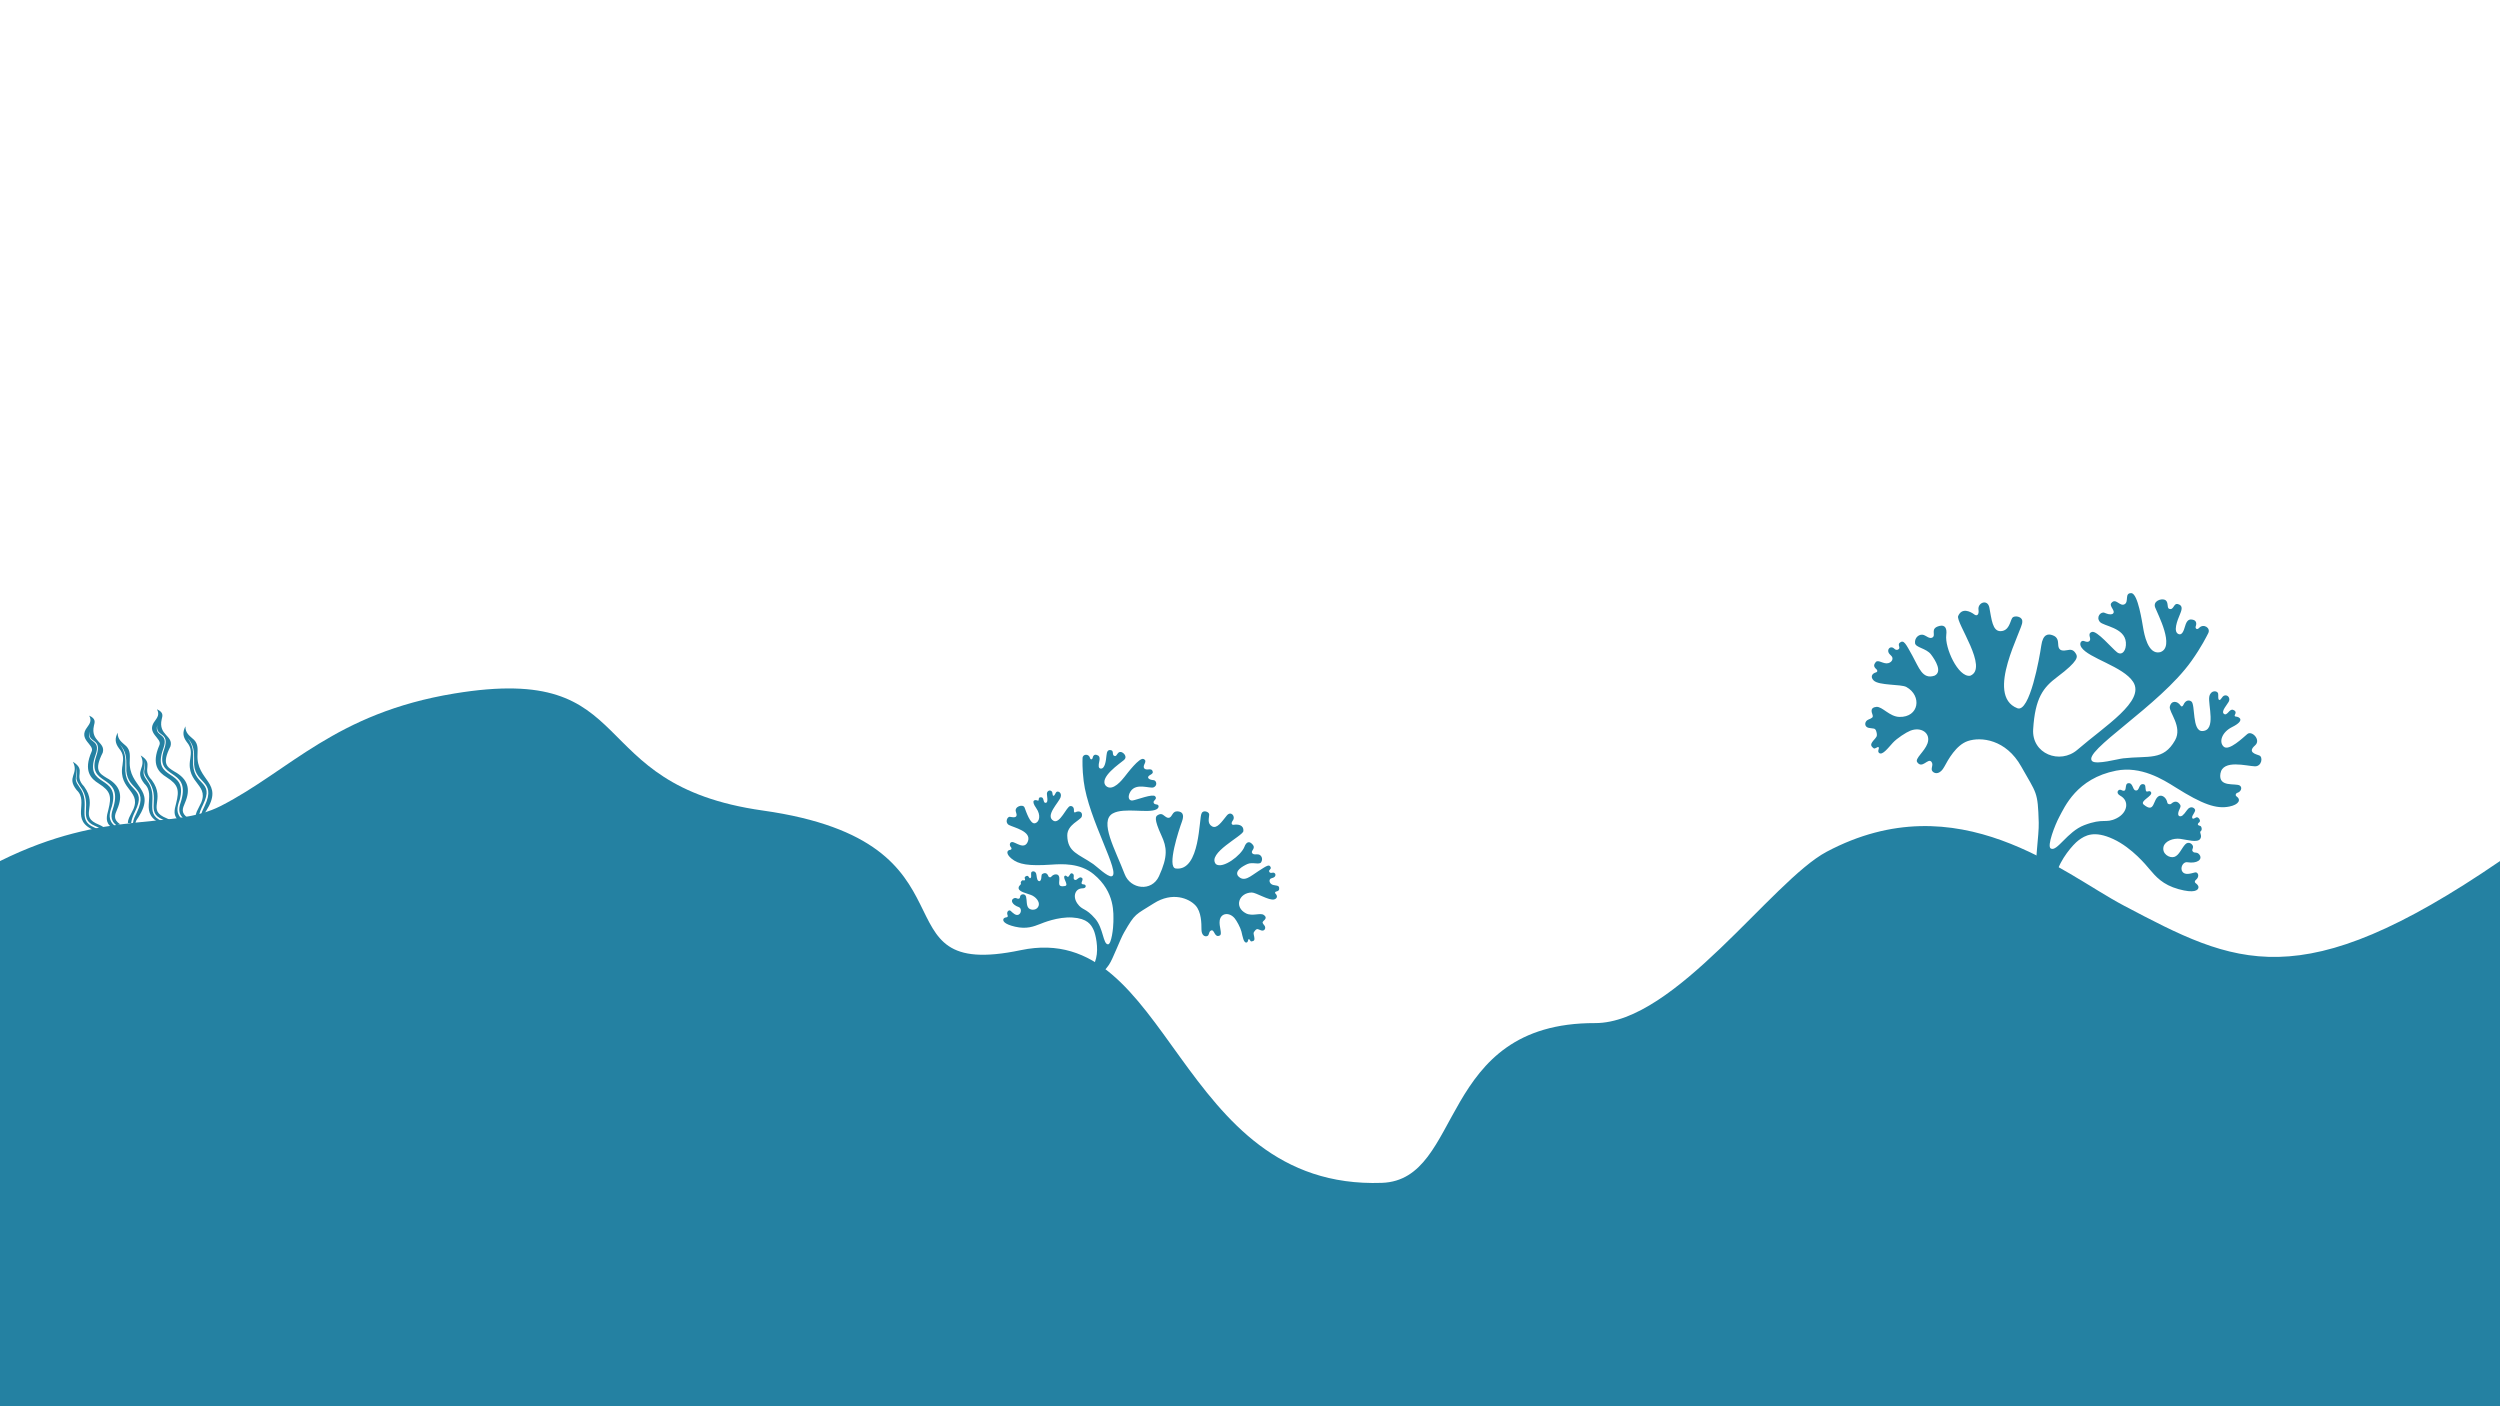 <?xml version="1.0" encoding="UTF-8"?><svg id="Background" xmlns="http://www.w3.org/2000/svg" viewBox="0 0 1920 1080"><defs><style>.cls-1{fill:#2481a2;}</style></defs><g id="Layer_3"><path class="cls-1" d="M0,661.3c82.56-40.93,131.73-22.96,169.68-42.38,52.96-27.11,87.61-71.19,179.23-86.3,145.53-24,96.14,69.99,236.94,89.87,173.6,24.51,82.5,131.45,198.13,107.23,115.63-24.22,118.47,184.19,277.28,178.72,63.4-2.18,42.1-123,163.77-122.7,61.42,.15,135.77-109.28,177.84-131.59,101.11-53.62,180.85,16.39,228.26,41.36,85.79,45.19,134.81,71.23,288.87-34.21v418.7H0v-418.7"/><path class="cls-1" d="M833.29,752.01s2.45,2.45,3.33,2.45c.88,0,9.97-5.94,15.04-13.46,3.21-4.76,8.37-19.21,11.72-25.01,8.57-14.87,8.39-13.12,22.73-22.21,14.34-9.09,26.93-3.85,32,1.57,4.6,4.91,4.61,13.99,4.61,18.36s2.28,5.83,4.26,5.25c2.08-.61,1.05-3.55,3.21-4.37,2.66-1.01,2.39,6,6.65,3.85,2.12-1.08-.83-6.96-.1-11.57,.92-5.79,7.35-6.48,11.43-1.67,1.57,1.85,4.44,7.06,5.24,10.26,.94,3.75,1.66,8.79,3.9,8.4,1.56-.28,.87-2.49,1.83-2.62,.61-.09,1.09,1.92,1.97,1.79,2.08-.31,2.65-.96,2.14-3.54-.48-2.45-1.05-2.97,.7-4.9,1.75-1.92,2.25-.74,4.77,0,2.61,.76,3.75-2.07,2.36-3.79-1.43-1.77-1.84-2.37-.88-3.34,1.77-1.52,2.9-3.06,.29-4.83-2.64-1.79-8.68,1.28-13.51-1.13-9.56-4.84-5.45-15.94,4.35-16.05,3.3-.04,13.4,6.44,17.25,5.3,2.56-.76,2.62-2.86,.99-4.43-.75-.72-.17-1.46,.53-1.61,2.41-.51,2.47-1.7,2.21-3.29-.47-1.98-4.35-.86-6.24-2.68-1.57-1.51-1.28-3.44,0-4.08,.77-.39,2.01-.47,2.74-1.17,1.28-1.23,.82-3.15-.99-3.32-.7-.07-1.87,.76-2.86-.35-1.28-1.69,1.69-2.04,.87-3.85-1.12-2.47-2.97-1.05-9.27,2.97-6.3,4.02-11.02,8.92-15.74,3.85-2.8-3.85,3.32-7.46,7.17-9.21s9.09,.76,10.49-1.28c1.75-2.55,.35-5.71-2.1-6.12-1.35-.22-3.77,.52-4.72-.99-1.4-2.21,3.81-3.58-.47-7.4-2.21-1.98-4.2-.81-5.48,2.57-2.46,6.49-16.52,17.2-21.86,13.35-7.26-8.39,20.71-21.7,21.04-25.38,.46-5.07-4.52-5.33-7.32-4.9-1.55,.24-2.5-.95-.7-3.41,2.22-3.03-1.54-7.55-4.69-3.7-3.97,4.86-7.58,10.55-11.42,8.28-3.85-2.27-2.1-6.65-2.1-8.98,.12-2.21-4.78-3.85-5.83-.93-2.11,2.9-.81,44.65-19.82,42.32-7.13-.88,2.42-29.82,4.69-35.94,2.27-6.12-.29-7.51-2.62-7.87-1.14-.18-3.15-.34-4.63,2.15-1.26,2.1-2.55,4.27-6.06,1.32-1.75-1.47-2.99-2.08-5.39-.58-1.4,.87-3.06,2.54,3.03,15.71,4.05,8.75,5.16,15.74-1.95,31.16-5.6,12.13-21.92,10.03-26.35-1.63-7.04-18.52-19.85-40.69-9.09-46.63,8.72-4.82,27.37,.23,33.55-3.15,2.21-1.21,1.97-3.42,.35-3.67-1.52-.23-2.16-.46-2.51-1.28-.83-1.94,3.21-2.74,1.11-5.07-1.89-2.1-13.87,2.68-17.2,3.21-3.33,.53-4.11-3.23-1.66-6.99,4.41-6.77,14.83-1.91,17.66-3.06,3.23-1.31,2.19-5.25,.17-5.51-1.35-.18-3.15-.26-4.2-1.57-1.14-2.28,3.73-2.61,3.41-4.72-.61-4.02-5.02-.38-6.65-2.97-1.49-2.36,3.1-5.32-.35-6.99-3.23-1.57-12.77,11.28-14.75,13.75-1.62,2.01-8.98,11.56-14.14,6.96-6.06-6.28,11.05-17.56,13.85-20.01,2.8-2.45-.41-5.83-2.45-6.12-2.63-.37-2.93,3.22-4.49,3.15-2.81-.3-.58-3.91-2.97-4.49-2.41-.58-3.32,.76-3.61,4.02-.37,4.21-1.22,10.38-4.43,10.08-1.95-.18-1.74-2.65-1.11-5.42,.81-3.61-.26-4.66-2.16-5.13-1.63-.41-2.68,.61-2.95,2.45-.14,.99-1.48,1.69-2.01-.06-.82-3.44-5.65-3.15-5.71,.12-.04,1.96-.32,7.98,.85,17.55,3.6,29.54,29.14,71.58,21.45,73.21-2.99,.64-11.53-7.62-13.99-9.32-11.43-7.93-19.79-9.04-20.05-21.91-.18-8.45,10.33-11.86,11.14-14.66,1.02-3.48-2.07-4.8-4.85-3.29-.83,.45-1.26-.14-1.17-1.19,.19-2.23-.92-3.81-2.9-3.55-2.74,.35-7.91,14.08-12.81,11.28-6.73-3.85,4.23-14.09,5.51-18.19,1.09-3.5-2.1-4.98-3.32-3.85-.71,.66-1.31,3.02-2.23,2.84-1.01-.09-.34-2.4-1.35-3.41-1.4-1.4-3.67-.31-3.66,1.89,.01,1.83,1.19,6.39-.63,6.9-2.51,.7-1.31-3.9-3.52-4.2-1.77-.24-2.16,.56-2.17,2.08,0,.52-.53,.57-.88,.41-1.79-.84-5.57-.64-.95,5.91,3.67,5.22,2.54,10.69-1.05,11.54-3.67,.88-6.82-9.22-7.98-12.12-1.17-2.92-8.16-.76-6.59,3.44,2,5.34-2.52,4-4.61,3.73-2.22-.29-4.02,4.61-.7,6.3,3.93,2,17.15,4.8,14.57,12.3-2.56,7.46-9.75,.43-12.36,.76-1.87,.23-2.04,2.68-.76,3.96,.8,.8,.46,1.92-.4,2.01-3.15,.33-3.34,3.29,.8,6.73,5.48,4.55,13.23,5.83,30.6,4.66,8.04-.54,21.92-1.4,32.53,7.34,16.78,13.83,15.16,30.55,15.16,36.72,0,4.55-1.51,17.08-4.08,17.14-3.9,.09-3.5-12.26-9.91-19.7-7.46-8.66-9.75-6.06-13.67-11.63-3.93-5.6-1.54-11.67,3.98-11.67,3.32,0,2.75-2.93,1.14-2.97-4.34-.12,.33-3.57-1.62-5.03-2.1-1.58-3.68,1.94-5.22,1.57-2.45-.58,.2-3.81-1.98-4.9-1.63-.82-1.85,.87-3.03,2.22-1.06,1.21-1.57-1.38-2.97-.47-2.03,1.33,3.44,7.17,.26,7.78-7.69,1.48-2.88-4.73-4.98-7.96-.92-1.42-3.81-1.46-5.8,1.02-.46,.57-1.78,.23-2.05-.53-.8-2.28-2.36-3.06-4.57-1.8-1.23,.7-.37,2.74-1.31,4.72-.79,1.66-2.21,.53-2.5-.19-.34-.86-.6-2.02-.8-3.8-.38-3.5-3.59-2.99-3.96-1.87-.25,.76-.05,2.03-.09,3.22-.03,.98-.79,1.69-1.43,.86-.14-.2-.58-.78-.7-.99-.67-1.19-3.34,.16-2.8,1.4,.68,1.49-.01,1.89-1.23,1.57-.79-.41-2.24,1.32-1.75,2.27,.59,1.14-1.9,1.55-1.72,3.82,.21,2.7,5.86,3.76,9.53,5.16,3.67,1.4,6.65,5.06,5.94,7.96-.96,3.93-5.81,4.11-7.74,2.19-1.93-1.92-1.26-5.99-2.01-8.79-.7-2.62-3.54-2.03-4.24-1.01-.74,1.09-.04,2.01-1.23,2.45-1.36,.57-1.97-1.18-4.02-.17-2.74,1.34-1.27,4.9,3.89,6.69,2.29,.8,2.1,4.76-.17,5.81-2.08,.96-4.24-1.18-6.1-2.94-1.15-1.09-3.55,.55-2.28,3.51,.28,.64-.03,1.32-.72,1.42-1.02,.14-2.15,.5-2.48,1.25-.68,1.48,.35,4.02,8.98,6.01,8.8,2.02,14.11-.12,19.35-2.16,1.6-.62,13.29-5.6,24.66-4.9,11.36,.7,14.34,5.42,16.26,9.62,1.46,3.18,3.89,13.58,1.87,21.68-2.63,10.49-8.51,16.09-8.51,16.09h0Z"/><path class="cls-1" d="M1579.03,697.1s-3.58-10.96,.22-25.83c2.93-11.48,12.99-22.83,16.95-25.82,5.23-3.94,12.13-7.84,26.79-1.05,14.66,6.79,25.9,20.88,27.49,22.74,5.18,6.08,10.35,12.33,22.71,15.74,12.11,3.34,15.1,.86,15.26-1.45,.08-1.16-1.09-2.37-2.26-3.23-.8-.59-.71-1.65,.06-2.26,3.59-2.83,1.69-6.5-.47-5.92-3.52,.94-7.65,2.17-9.61-.44-2.13-2.84,.3-7.93,3.7-7.38,7.65,1.24,11.89-2.2,9.37-5.73-1.89-2.64-3.83-.87-5.14-2.5-1.18-1.34,.31-2.02,.12-3.88-.18-1.74-3.33-4.41-5.97-1.6-2.82,2.99-4.74,8.51-8.44,9.62-3.7,1.11-9.64-2.39-8.19-7.95,1.07-4.09,7.26-6.66,12.79-5.93,5.53,.73,13.3,3.22,15.38-.02,1.75-2.72-1.08-4.9,.43-5.93,1.26-.85,.62-3.99-.65-4.02-1.73-.42-2.33-1.38-.47-2.79,1.5-1.18-.91-4.66-2.55-3.63-.28,.18-1.23,.61-1.54,.76-1.36,.6-1.83-.79-1.2-2.04,.76-1.5,1.87-2.96,2.06-4.08,.29-1.66-3.37-4.46-6.21-.34-1.45,2.09-2.55,3.36-3.56,4.21-.85,.72-3.39,1.16-3.25-1.44,.17-3.11,2.61-5.08,1.55-6.78-1.91-3.07-4.38-3.15-6.92-.84-.84,.77-2.73,.31-2.92-.71-.81-4.43-4.44-6.33-6.55-5.18-4.8,2.62-2.98,13.62-11.59,6.58-3.55-2.91,7.21-6.51,5.58-9.54-1.13-2.09-3.51,.81-4.02-1.42-.57-2.47,.3-4.73-2.29-4.81-3.46-.11-2.33,5.7-5.78,4.78-2.17-.58-1.77-6.03-5.46-5.48-3.42,.51,.08,7.96-5.41,5.19-2.05-1.04-4.73,2.24-.58,4.48,6.89,3.72,5.78,12.92-2.9,17.26-8.64,4.31-9.76-.48-24.91,5.3-13.03,4.97-20.85,20.66-25.66,17.92-3.17-1.8,3.4-18.47,6.46-24.15,4.17-7.71,13.4-29.68,43.69-35.63,19.14-3.76,35.89,6.66,45.57,12.76,20.9,13.17,31.45,16.8,41.36,14.81,7.49-1.5,9.25-5.33,5.54-7.86-1.02-.69-.68-2.32,.86-2.78,2.47-.74,3.9-3.91,1.73-5.46-3.03-2.17-16.75,1.77-14.92-9.28,1.84-11.1,20.23-5.69,26.49-5.53,5.29,.13,6.34-7.2,3.37-8.33-2.79-1.07-9.34-2.44-3.24-7.76,4.79-4.18-2.48-11.59-5.91-8.74-3.41,2.84-14.16,13.32-18.15,9.76-3.91-3.49-1.64-11.08,6.47-15.12,10.18-5.07,5.6-7.86,2.8-8.02-.54-.03-1.17-.45-.82-1.1,1.01-1.9,1.06-3.16-1.31-4.06-2.95-1.12-4.57,5.43-7.23,2.87-1.92-1.85,2.62-6.77,3.87-9.04,1.5-2.73-.6-5.63-3.29-4.83-1.95,.58-2.68,3.91-3.99,3.35-1.26-.4-.43-3.76-.87-5.06-.76-2.24-5.75-2.54-6.74,2.56-1.16,5.97,5.62,26.16-5.38,26.42-8,.19-5.2-20.44-8.39-22.72-2.3-1.65-4.76-.43-6.02,2.48-.6,1.37-1.53,1.83-2.26,.7-2.45-3.76-7.2-4.19-8.27,.84-.87,4.05,9.95,15.38,4.03,25.82-9.01,15.9-20.21,11.65-39.82,13.84-4.23,.47-20.45,5.02-23.76,2.21-8.51-7.23,51.74-42.5,76.16-76.96,7.91-11.15,11.61-18.87,12.89-21.34,2.13-4.12-3.72-7.74-7.05-4-1.84,1.83-3.04,.05-2.55-1.27,.91-2.47,.29-4.46-2.03-5.05-2.69-.69-4.73-.11-6.15,4.95-1.09,3.89-2.49,7.11-5.04,6.02-4.2-1.8-1.1-10.06,1.27-15.58,1.84-4.27,1.6-6.57-1.8-7.46-3.38-.88-3.02,5.11-6.73,3.6-1.99-.96,.05-5.65-3.48-6.96-2.74-1.01-9.03,1.05-7.18,5.99,1.84,4.95,15.61,30.56,3.8,34.32-9.55,2.26-12.3-14.62-12.96-18.22-.81-4.42-4.05-26.9-9.15-27.12-5.44-.23-1.71,6.55-5.15,8.5-3.78,2.13-6.82-5.38-10.3-.77-1.82,2.42,4.03,6.12,1.07,8.2-2.2,.93-4.49-.18-6.3-.87-2.69-1.03-6.65,3.18-3.5,7,2.76,3.34,19.05,4.3,19.99,15.73,.52,6.35-3,10.51-6.79,7.61-3.79-2.9-15.54-16.95-19.31-15.6-4.19,1.5,.31,5.21-2.04,7.08-.99,.79-1.94,.64-4-.09-2.19-.78-3.98,1.83-2.04,4.82,5.43,8.39,32.13,14.65,39.77,26.55,9.42,14.68-21.52,33.72-42.8,52.1-13.39,11.57-35.19,3.18-34-15.73,1.51-24.05,7.62-32.03,18.57-40.22,16.49-12.34,15.54-15.53,14.38-17.57-1.99-3.5-3.95-3.57-7.13-2.91-6.37,1.32-6.54-2.26-6.68-5.73-.18-4.11-2.8-5.27-4.34-5.81-3.16-1.13-7.29-1.12-8.58,8.05-1.29,9.17-8.88,51.75-18.38,48.04-25.3-9.91,4.47-61.16,3.79-66.21,.66-4.35-6.56-5.61-7.9-2.77-1.57,2.91-2.34,9.55-8.67,9.79-6.34,.24-7-9.3-8.68-18.04-1.34-6.93-9.08-3.82-8.36,1.46,.59,4.29-1.4,5.13-3.17,3.79-3.2-2.43-9.6-5.46-12.44,1.18-2.06,4.83,23.89,40.3,9.16,45.89-9.25,1.21-19.6-21.64-18.29-31.41,.68-5.09-1.01-7.88-5.11-6.9-7.92,1.89-2.34,7.11-5.57,8.93-2.2,1.24-4.73-1.32-6.56-1.95-3.34-1.14-7.22,1.87-6.75,6.23,.37,3.49,8.61,3.9,12.24,8.68s8.83,13.42,2.74,16.33c-9.32,3.15-11.91-6.15-17.06-15.42s-6.5-12.3-9.57-9.96c-2.24,1.71,1.24,4.15-1.5,5.39-1.98,.72-2.89-1.1-3.8-1.49-2.37-1-4.25,1.09-3.48,3.48,.44,1.36,1.93,2.3,2.63,3.3,1.17,1.66,.23,4.27-2.75,5.09-3.59,1-7.68-3.02-9.59-.86-1.4,1.8-2.12,3.33,.54,5.59,.78,.66,1,1.97-.42,2.37-3.1,.86-4.44,3.52-1.75,6.2,4.05,4.02,21.03,2.74,25.12,5.01,12.15,6.75,9.8,23.38-5.4,22.98-7.67-.24-13.13-8.15-17.64-7.7-4.45,.45-4.08,3.14-2.9,6.23,.55,1.85-.36,2.33-3.35,3.57-2.89,1.21-3.38,5.51,.39,6.32,3.65,.79,5.07-.36,5.95,3.22,.89,3.58-.18,3.85-2.43,6.59-2.37,2.88-2.1,4.07,.29,5.87,1,.75,2.96-1.43,3.67-.91,1.11,.81-1.24,3.12,.52,4.51,2.52,2,6.82-3.81,10.53-7.86,3.16-3.46,10.25-8.03,13.46-9.28,8.33-3.25,15.9,1.95,13.14,9.79-2.2,6.24-9.85,11.6-7.93,14.37,3.86,5.56,8.24-3.38,10.89-.32,2.14,2.48-1.13,5.46,1.06,7.62,2.08,2.06,5.9,1.78,8.85-3.68,2.95-5.46,9.08-16.79,18.13-19.82,9.99-3.35,29.25-1.41,41.02,19.62,11.78,21.03,12.73,18.72,13.41,43.06,.26,9.5-3.03,31.02-2.23,39.13,1.26,12.81,8.61,26.36,9.7,26.95,1.09,.59,5.8-.81,5.8-.81h0Z"/><path class="cls-1" d="M147.65,651.37c.1,.28-2.02,2.07-1.81,3.16,1.16,4.26,28.96-2.93,27.7-7.54-1.74-6.39-19.72-7.98-25.89,4.38h0Zm-5.81,3.87c.87,3.2-18.31,8.42-19.18,5.22-1.16-4.26,8.69-11.52,17.01-6.16,.37,.31,1.92,.17,2.16,.94h0Zm-16.72-9.56c-1.34,2.34-6.98,6.4-.36,8.49,4.04-3.39,9.91-4.22,14.88-1.38l6.75-1.84c4.13-7.23,11.46-11.13,20.24-9.71,1.74-2,4.04-3.39,6.52-4.07-14.13-14.08-40.93-10.22-48.04,8.5h0Zm27.6-18.4c.55-3.58,1.62-5.96,3.08-9.02,9.85-19.85-8.68-13.66-7.51-34.57,.16-5,.49-10.81-4.19-16.79,4.84,5.17,5.03,10.07,5,16.95-1.3,19.04,17.97,14.18,8.06,35.19-1.19,2.61-2.74,5.24-3.03,8.37,.57,.03,1.19,.1,1.96,.23-.03-1.52,.74-2.79,2.13-4.7,14.44-22.62-7.71-22.7-6.53-43.61,.1-3.84,.55-7.78-2.64-11.11-3.55-3.23-6.71-5.04-6.65-10.4-2.23,4.42-2.07,7.81,.96,11.94,3.94,4.65,3.39,8.23,2.77,12.98-3.69,20.08,16.75,19.47,6.92,36.64-1.19,2.61-2.84,4.79-2.78,7.83,.38-.01,2.16-.02,2.45,.06h0Zm-13.51-12.52c-1.68,5.03-3.14,9.91,2.21,14.17,1.07-.29,2.24-.59,2.93-.74-5.62-3.81-4.21-7.2-2.33-11.52,4.69-10.81,2.2-18.53-8.09-24.12-5.52-3.46-9.94-5.69-2.99-19.4,2.33-8.26-9.55-8.46-6.77-20.66,.74-2.87,1.58-5.39-3.64-7.78,2.23,3.97,.22,6.42-1.42,8.78-7.65,9.71,5.92,13.46,3.27,18.88-6.46,14.95-.47,20.79,5.5,24.51,9.23,5.88,9.94,9.88,7.38,20.11-1.33,4.94-2.65,9.88,2.51,13.43,.78-.37,1.38-.64,2.39-1.03-5.45-4.62-4.13-9.56-2.19-15.04,6.89-25.14-21.98-13.47-12.6-39.29,4.82-13.14-7.23-8.33-4.58-18.21-1.59,9.59,10.01,4.52,5.38,18.37-8.58,24.41,20.44,13.56,13.06,39.55h0Zm-22.56-15.6c-8.56-8.78,2.25-12.18-8.61-19.02,4.93,9.87-5.32,11.41,2.86,21.73,9.98,9.32-5.85,23.33,14.22,31.22,2.07,.58,4.07,1.04,4.9,2.72,.45-.44,.79-.73,1.21-1.05-2.55-2.36-4.63-3.22-6.79-4.16-14.59-5.95-1.54-18.27-11.54-31.19-5.42-7.3-.51-7.49-2.48-16.11,2.61,9.59-2.52,7.55,3.09,15.56,10.74,14.24-2.43,24.69,11.35,30.48,2.16,.94,4.81,2.2,7.36,4.56,.37-.33,1.18-.93,1.64-1.23-1.29-1.94-3.54-3.21-5.7-4.15-16.39-6.51-.26-13.87-11.53-29.37h0Zm5.08,55.07c-4-3.49,.77-6.34,2.27-9.19,.58-1.25,.76-1.91,1.56-2.96-6.26-.58-18.68,6.65-17.04,12.69,.97,3.55,13.17-.65,13.2-.54h0Zm46.52-12.67c2.52,.84,6.39,2.46,6.81,5.39,2.13-.58,12.17-2.93,11.4-5.77-4.93-2.47-10.67-6.17-18.21,.38Z"/><path class="cls-1" d="M95.61,656.26c.1,.28-2.02,2.07-1.81,3.16,1.16,4.26,28.96-2.93,27.7-7.54-1.74-6.39-19.72-7.98-25.89,4.38h0Zm-5.81,3.87c.87,3.2-18.31,8.42-19.18,5.22-1.16-4.26,8.69-11.52,17.01-6.16,.37,.31,1.92,.17,2.16,.94h0Zm-16.72-9.56c-1.34,2.34-6.98,6.4-.36,8.49,4.04-3.39,9.91-4.22,14.88-1.38l6.75-1.84c4.13-7.23,11.46-11.13,20.24-9.71,1.74-2,4.04-3.39,6.52-4.07-14.13-14.08-40.93-10.22-48.04,8.5h0Zm27.6-18.4c.55-3.58,1.62-5.96,3.08-9.02,9.85-19.85-8.68-13.66-7.51-34.57,.16-5,.49-10.81-4.19-16.79,4.84,5.17,5.03,10.07,5,16.95-1.3,19.04,17.97,14.18,8.06,35.19-1.19,2.61-2.74,5.24-3.03,8.37,.57,.03,1.19,.1,1.96,.23-.03-1.52,.74-2.79,2.13-4.7,14.44-22.62-7.71-22.7-6.53-43.61,.1-3.84,.55-7.78-2.64-11.11-3.55-3.23-6.71-5.04-6.65-10.4-2.23,4.42-2.07,7.81,.96,11.94,3.94,4.65,3.39,8.23,2.77,12.98-3.69,20.08,16.75,19.47,6.92,36.64-1.19,2.61-2.84,4.79-2.78,7.83,.38-.01,2.16-.02,2.45,.06h0Zm-13.51-12.52c-1.68,5.03-3.14,9.91,2.21,14.17,1.07-.29,2.24-.59,2.93-.74-5.62-3.81-4.21-7.2-2.33-11.52,4.69-10.81,2.2-18.53-8.09-24.12-5.52-3.46-9.94-5.69-2.99-19.4,2.33-8.26-9.55-8.46-6.77-20.66,.74-2.87,1.58-5.39-3.64-7.78,2.23,3.97,.22,6.42-1.42,8.78-7.65,9.71,5.92,13.46,3.27,18.88-6.46,14.95-.47,20.79,5.5,24.51,9.23,5.88,9.94,9.88,7.38,20.11-1.33,4.94-2.65,9.88,2.51,13.43,.78-.37,1.38-.64,2.39-1.03-5.45-4.62-4.13-9.56-2.19-15.04,6.89-25.14-21.98-13.47-12.6-39.29,4.82-13.14-7.23-8.33-4.58-18.21-1.59,9.59,10.01,4.52,5.38,18.37-8.58,24.41,20.44,13.56,13.06,39.55h0Zm-22.56-15.6c-8.56-8.78,2.25-12.18-8.61-19.02,4.93,9.87-5.32,11.41,2.86,21.73,9.98,9.32-5.85,23.33,14.22,31.22,2.07,.58,4.07,1.04,4.9,2.72,.45-.44,.79-.73,1.21-1.05-2.55-2.36-4.63-3.22-6.79-4.16-14.59-5.95-1.54-18.27-11.54-31.19-5.42-7.3-.51-7.49-2.48-16.11,2.61,9.59-2.52,7.55,3.09,15.56,10.74,14.24-2.43,24.69,11.35,30.48,2.16,.94,4.81,2.2,7.36,4.56,.37-.33,1.18-.93,1.64-1.23-1.29-1.94-3.54-3.21-5.7-4.15-16.39-6.51-.26-13.87-11.53-29.37h0Zm5.08,55.07c-4-3.49,.77-6.34,2.27-9.19,.58-1.25,.76-1.91,1.56-2.96-6.26-.58-18.68,6.65-17.04,12.69,.97,3.55,13.17-.65,13.2-.54h0Zm46.52-12.67c2.52,.84,6.39,2.46,6.81,5.39,2.13-.58,12.17-2.93,11.4-5.77-4.93-2.47-10.67-6.17-18.21,.38Z"/></g></svg>